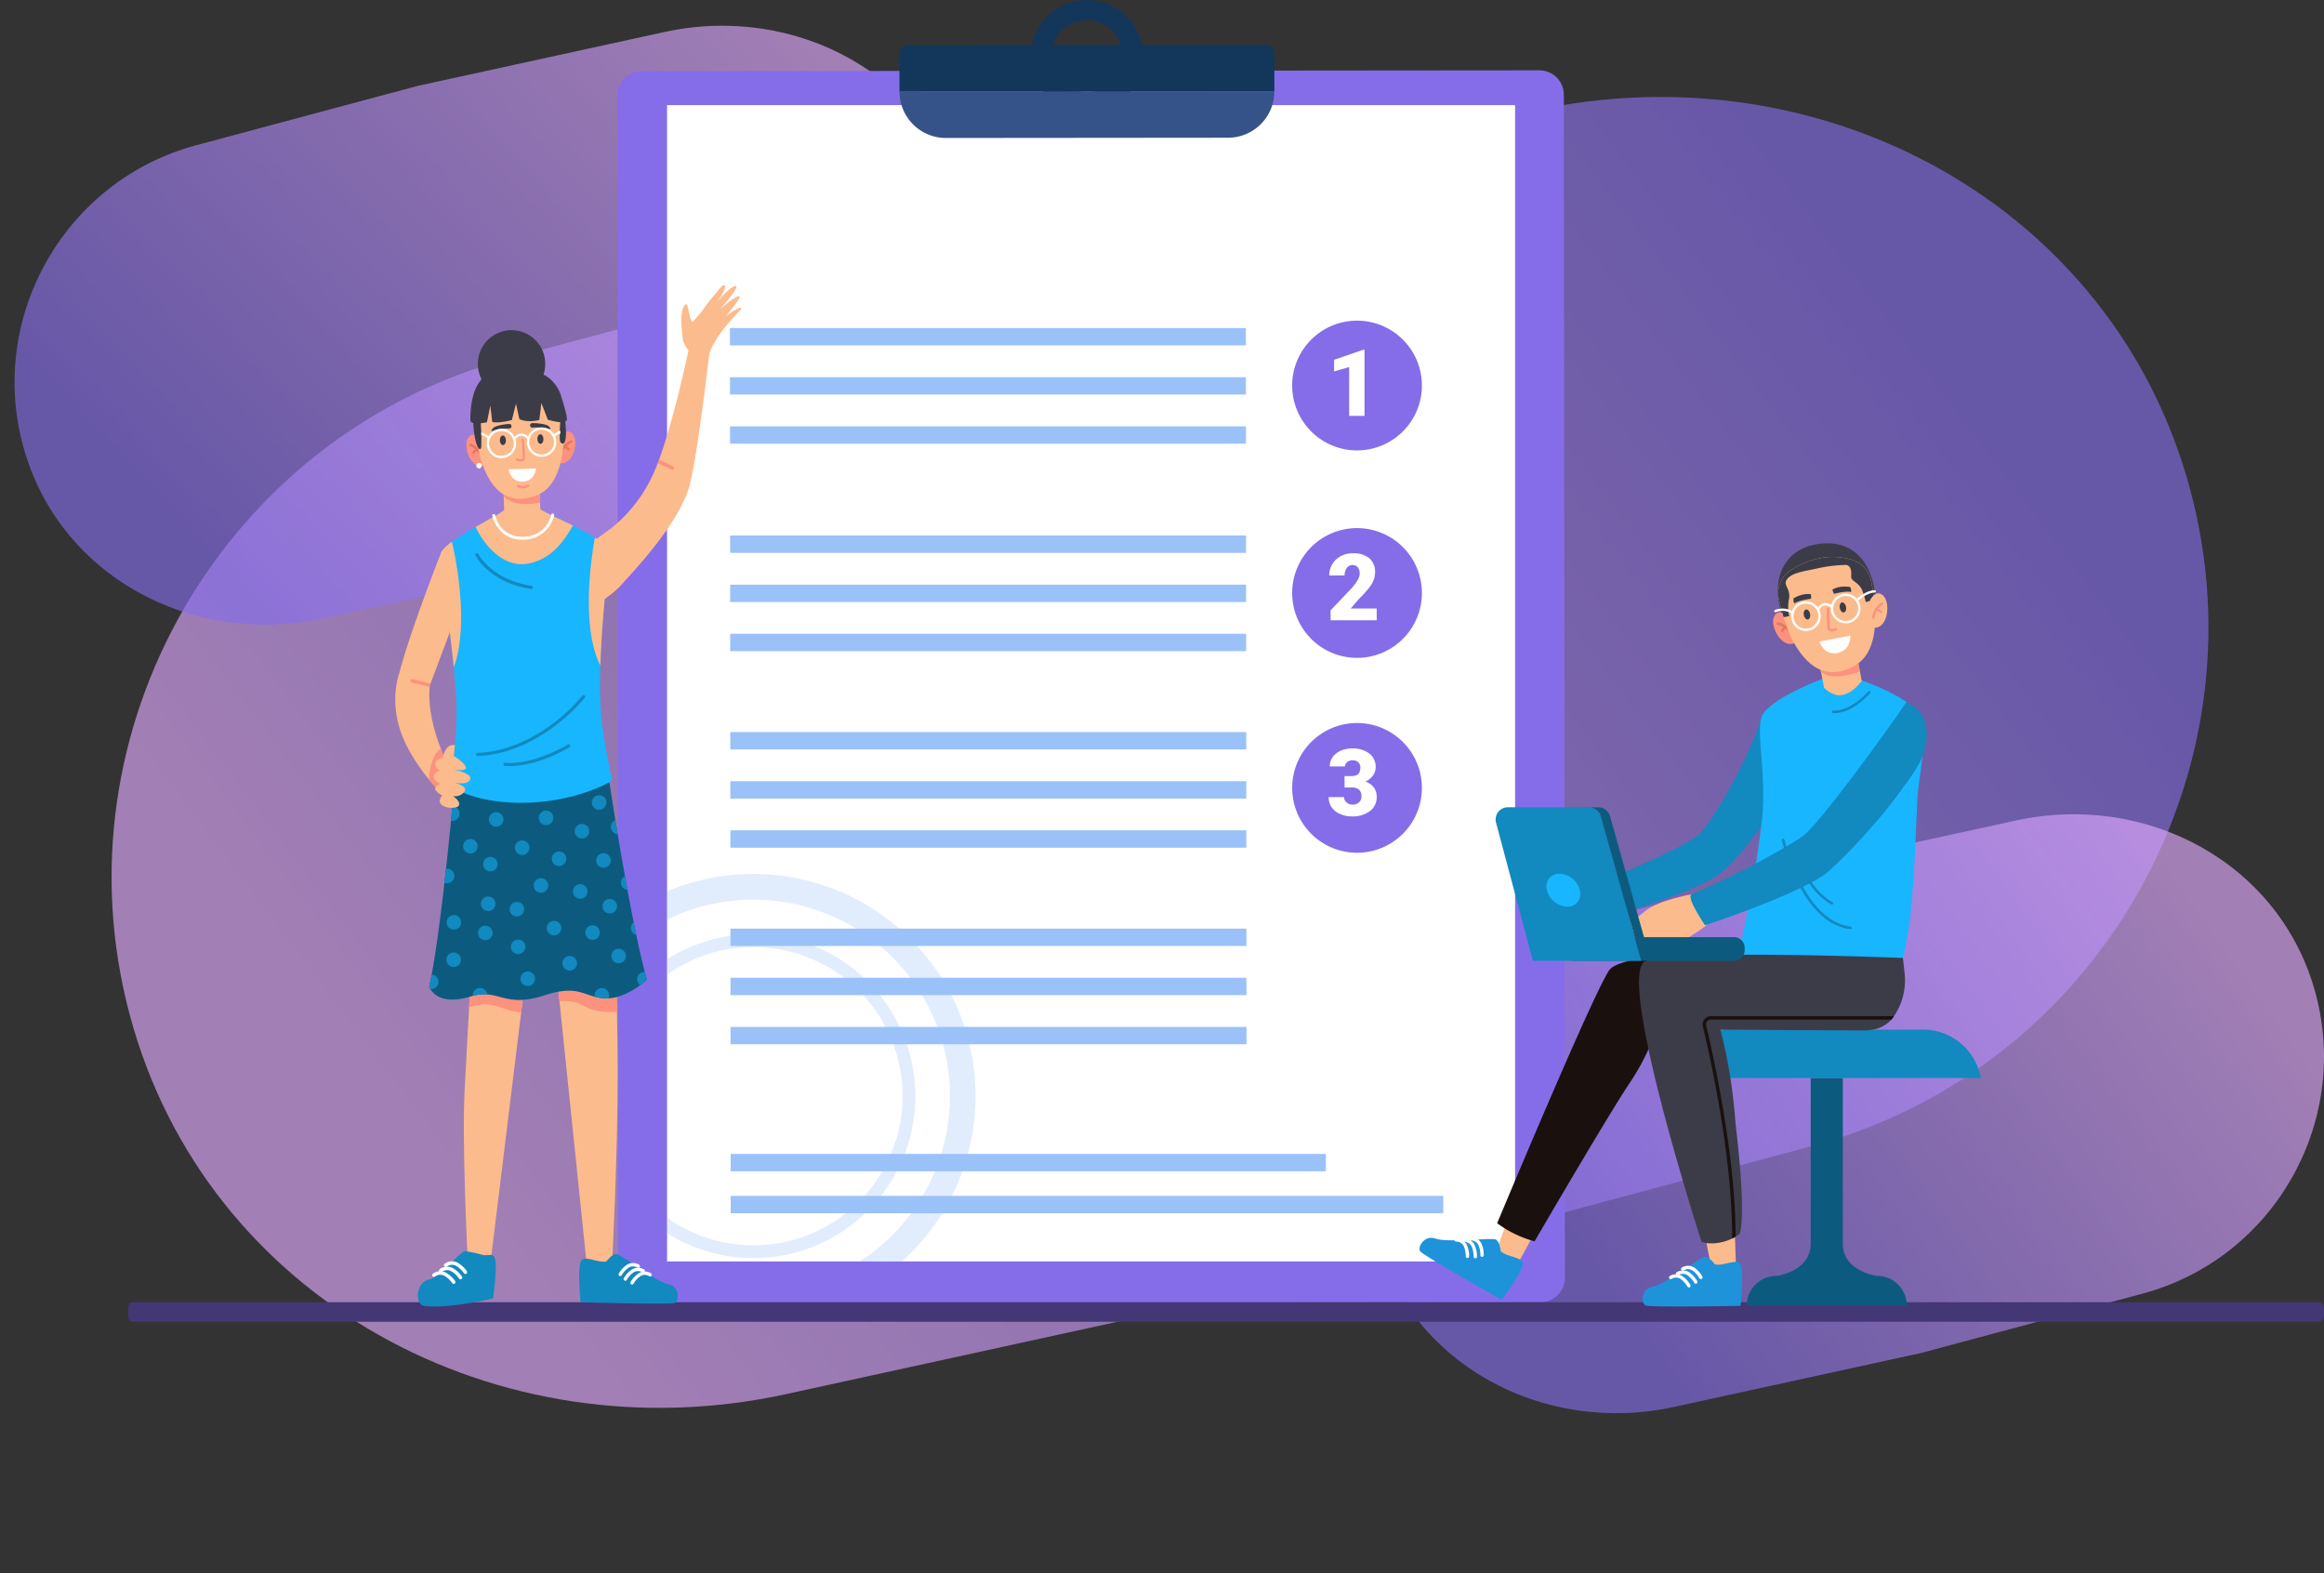 <svg xmlns="http://www.w3.org/2000/svg" xmlns:xlink="http://www.w3.org/1999/xlink" width="925" height="626.183" viewBox="0 0 925 626.183"><rect x="0" y="0" width="925" height="626.183" fill="#333333" stroke="none"/><defs><linearGradient id="a" x1="0.104" y1="0.674" x2="0.886" y2="0.29" gradientUnits="objectBoundingBox"><stop offset="0" stop-color="#e2abff"/><stop offset="1" stop-color="#856de9"/></linearGradient><linearGradient id="c" x1="0.909" y1="0.212" x2="0.118" y2="0.679" xlink:href="#a"/><linearGradient id="e" x1="0.921" y1="0.318" x2="0.209" y2="0.637" xlink:href="#a"/><clipPath id="g"><rect width="925" height="626.182" fill="none"/></clipPath><clipPath id="i"><rect width="834.602" height="521.717" fill="url(#a)"/></clipPath><clipPath id="j"><path d="M827.351,161.782C796.983,48.446,680.7-14.093,566.076,10.933L350.993,57.89v0l-192.9,51.688C44.758,139.95-23.123,257.525,7.251,370.848S153.9,546.723,268.526,521.7l215.081-46.958v-.005l192.9-51.686C789.843,392.679,857.724,275.1,827.351,161.782" transform="translate(0 -5.456)" fill="url(#a)" clip-rule="evenodd"/></clipPath><clipPath id="l"><rect width="381.323" height="238.37" fill="url(#c)"/></clipPath><clipPath id="m"><path d="M380.934,76.586c-13.875-51.782-67-80.357-119.375-68.923L163.289,29.119v0L75.153,52.735c-51.78,13.875-82.8,67.6-68.919,119.371s67,80.355,119.375,68.921l98.27-21.453v0l88.135-23.617c51.782-13.875,82.8-67.593,68.919-119.37" transform="translate(-2.922 -5.161)" fill="url(#c)" clip-rule="evenodd"/></clipPath><clipPath id="o"><rect width="381.322" height="238.37" fill="url(#e)"/></clipPath><clipPath id="p"><path d="M609.852,266.82c-13.873-51.782-67-80.357-119.373-68.923l-98.27,21.455v0l-88.135,23.615c-51.782,13.875-82.8,67.6-68.919,119.372s67,80.355,119.373,68.921L452.8,409.808v0l88.135-23.617c51.781-13.875,82.794-67.593,68.917-119.37" transform="translate(-231.842 -195.395)" fill="url(#e)" clip-rule="evenodd"/></clipPath><clipPath id="r"><rect width="122.714" height="154.284" fill="none"/></clipPath><clipPath id="s"><rect width="98.716" height="128.908" fill="none"/></clipPath><clipPath id="t"><rect width="137.669" height="406.489" fill="none"/></clipPath><clipPath id="u"><rect width="223.407" height="303.765" fill="none"/></clipPath></defs><g transform="translate(-285 -9488.503)"><g transform="translate(285 9488.503)"><g clip-path="url(#g)"><g clip-path="url(#g)"><g transform="translate(44.41 38.59)" opacity="0.64"><g clip-path="url(#i)"><g transform="translate(0 0)"><g clip-path="url(#j)"><rect width="880.847" height="560.816" transform="translate(-23.123 -19.549)" fill="url(#a)"/></g></g></g></g><g transform="translate(5.8 10.243)" opacity="0.64"><g clip-path="url(#l)"><g transform="translate(-0.001 0.001)"><g clip-path="url(#m)"><rect width="402.454" height="256.233" transform="translate(-10.565 -8.932)" fill="url(#c)"/></g></g></g></g><g transform="translate(543.677 324.06)" opacity="0.64"><g clip-path="url(#o)"><g transform="translate(0 0.001)"><g clip-path="url(#p)"><rect width="402.452" height="256.233" transform="translate(-10.565 -8.932)" fill="url(#e)"/></g></g></g></g><path d="M133.493,14.423l357.321-.316a9.716,9.716,0,0,1,9.725,9.707l.415,470.841a9.715,9.715,0,0,1-9.705,9.725l-357.323.316a9.717,9.717,0,0,1-9.723-9.707l-.417-470.841a9.716,9.716,0,0,1,9.707-9.725" transform="translate(121.9 13.892)" fill="#856de9"/><rect width="337.533" height="460.209" transform="translate(265.502 41.835)" fill="#fff"/><path d="M329.594,12.736a3.748,3.748,0,0,0-3.751-3.745l-141.724.125a3.748,3.748,0,0,0-3.743,3.751l.012,14.731,149.22-.131Z" transform="translate(177.627 8.854)" fill="#13375b"/><path d="M229.039,0a22.351,22.351,0,1,0,22.37,22.333A22.353,22.353,0,0,0,229.039,0m.032,36.686a14.334,14.334,0,1,1,14.322-14.346A14.332,14.332,0,0,1,229.07,36.685" transform="translate(203.556 -0.001)" fill="#13375b"/><path d="M327.3,9.139a3.76,3.76,0,0,1,2.292,3.453l.01,14.731-149.218.131a18.481,18.481,0,0,0,18.5,18.462l112.262-.1A18.474,18.474,0,0,0,329.6,27.323l-.01-14.731A3.76,3.76,0,0,0,327.3,9.139" transform="translate(177.633 9)" fill="#355389"/><path d="M183.8,9.055h0A3.744,3.744,0,0,0,180.7,10.71,3.744,3.744,0,0,1,183.8,9.055" transform="translate(177.944 8.917)" fill="#9bc1f9"/><path d="M180.46,10.717a3.8,3.8,0,0,1,.284-.673,3.8,3.8,0,0,0-.284.673" transform="translate(177.71 9.891)" fill="#9bc1f9"/><rect width="205.35" height="6.907" transform="translate(290.529 130.56)" fill="#9bc1f9"/><rect width="205.351" height="6.906" transform="translate(290.546 150.118)" fill="#9bc1f9"/><rect width="205.349" height="6.907" transform="translate(290.563 169.674)" fill="#9bc1f9"/><rect width="205.351" height="6.907" transform="translate(290.602 213.126)" fill="#9bc1f9"/><rect width="205.351" height="6.907" transform="translate(290.619 232.684)" fill="#9bc1f9"/><rect width="205.351" height="6.907" transform="translate(290.636 252.241)" fill="#9bc1f9"/><rect width="205.351" height="6.907" transform="translate(290.671 291.355)" fill="#9bc1f9"/><rect width="205.351" height="6.907" transform="translate(290.688 310.913)" fill="#9bc1f9"/><rect width="205.35" height="6.907" transform="translate(290.706 330.47)" fill="#9bc1f9"/><rect width="205.351" height="6.907" transform="translate(290.74 369.585)" fill="#9bc1f9"/><rect width="205.351" height="6.907" transform="translate(290.757 389.142)" fill="#9bc1f9"/><rect width="205.351" height="6.907" transform="translate(290.775 408.7)" fill="#9bc1f9"/><rect width="236.903" height="6.906" transform="translate(290.819 459.249)" fill="#9bc1f9"/><rect width="283.621" height="6.907" transform="translate(290.834 475.963)" fill="#9bc1f9"/><g transform="translate(265.575 347.841)" opacity="0.3" style="mix-blend-mode:multiply;isolation:isolate"><g clip-path="url(#r)"><path d="M168.014,175.256a88.265,88.265,0,0,0-34.207,6.869l.01,11.248a78.213,78.213,0,0,1,76.459,136.167l16.843-.014c1.211-1.09,2.4-2.209,3.557-3.37a88.427,88.427,0,0,0-62.661-150.9" transform="translate(-133.807 -175.256)" fill="#9bc1f9"/></g></g><g transform="translate(265.599 371.815)" opacity="0.3" style="mix-blend-mode:multiply;isolation:isolate"><g clip-path="url(#s)"><path d="M168.024,187.335a64.059,64.059,0,0,0-34.205,9.886l.006,6.123a59.355,59.355,0,1,1,.085,96.952l.006,6.123a64.445,64.445,0,1,0,34.108-119.084" transform="translate(-133.819 -187.335)" fill="#9bc1f9"/></g></g><path d="M27.665,268.906h870.06a1.935,1.935,0,0,0,1.935-1.935v-3.916a1.936,1.936,0,0,0-1.935-1.935H27.665a1.935,1.935,0,0,0-1.933,1.935v3.918a1.933,1.933,0,0,0,1.933,1.933" transform="translate(25.34 257.141)" fill="#433775"/><path d="M259.131,90.119A25.818,25.818,0,1,0,284.949,64.3a25.82,25.82,0,0,0-25.818,25.818" transform="translate(255.182 63.321)" fill="#856de9"/><path d="M259.131,131.72A25.818,25.818,0,1,0,284.949,105.9a25.818,25.818,0,0,0-25.818,25.818" transform="translate(255.182 104.288)" fill="#856de9"/><path d="M259.131,170.8a25.818,25.818,0,1,0,25.818-25.818A25.82,25.82,0,0,0,259.131,170.8" transform="translate(255.182 142.773)" fill="#856de9"/></g><path d="M15.1,0H9V-19.439L3-17.687v-4.625L14.543-26.3h.56Z" transform="translate(527.993 165.511)" fill="#fff"/><path d="M19.963,0H1.608V-3.975l8.455-8.889q3.125-3.559,3.125-5.655a3.933,3.933,0,0,0-.741-2.583,2.645,2.645,0,0,0-2.15-.885A2.678,2.678,0,0,0,8.04-20.8a4.863,4.863,0,0,0-.867,2.954H1.066a8.639,8.639,0,0,1,1.21-4.471,8.488,8.488,0,0,1,3.36-3.207,9.982,9.982,0,0,1,4.806-1.156,9.819,9.819,0,0,1,6.567,1.969,7.03,7.03,0,0,1,2.3,5.655,8.212,8.212,0,0,1-.578,3.026,13.271,13.271,0,0,1-1.8,3.089,45.282,45.282,0,0,1-3.929,4.327L9.611-4.7H19.963Z" transform="translate(527.993 246.875)" fill="#fff"/><path d="M7.172-15.7h2.873q3.415,0,3.415-3.342a2.89,2.89,0,0,0-.813-2.123,3.083,3.083,0,0,0-2.294-.822,3.3,3.3,0,0,0-2.1.7,2.15,2.15,0,0,0-.894,1.752H1.265a6.232,6.232,0,0,1,1.156-3.7,7.636,7.636,0,0,1,3.207-2.538,10.964,10.964,0,0,1,4.508-.912,10.773,10.773,0,0,1,6.9,2.005,6.666,6.666,0,0,1,2.511,5.51,5.556,5.556,0,0,1-1.039,3.207,7.4,7.4,0,0,1-3.026,2.448,7.072,7.072,0,0,1,3.288,2.3,6.066,6.066,0,0,1,1.192,3.821,6.788,6.788,0,0,1-2.71,5.637A11.249,11.249,0,0,1,10.135.361a11.665,11.665,0,0,1-4.8-.985A7.515,7.515,0,0,1,1.987-3.351,7.092,7.092,0,0,1,.849-7.317H6.974a2.741,2.741,0,0,0,.976,2.1,3.444,3.444,0,0,0,2.4.885,3.608,3.608,0,0,0,2.565-.894,2.989,2.989,0,0,0,.958-2.285,3.494,3.494,0,0,0-.994-2.818,4.154,4.154,0,0,0-2.746-.831H7.172Z" transform="translate(527.993 324.565)" fill="#fff"/></g></g><g transform="translate(442.332 9602.004)"><g clip-path="url(#t)"><path d="M33.5,152.149l1.148,11.119.722,6.948,10.719,103.62c3.841,1.234,7.073,1.787,10.319-1.514,0,0,2.128-39.693,2.128-74.279,0-6.8-.119-15.115-.292-23.606-.076-3.728-.163-7.488-.252-11.168-.459-18.525-1.039-35.024-1.039-35.024Z" transform="translate(29.989 114.794)" fill="#fcbb8c"/><path d="M57.451,146.725H34.109l.72,6.948A16.71,16.71,0,0,1,45.1,155.767c3.5,2.17,8.96,2.322,12.608,2.126-.076-3.728-.163-7.488-.254-11.168" transform="translate(30.532 131.337)" fill="#fb927e"/><path d="M15.845,270.55l9.354,1.33,12.025-98.042,1.385-11.287,1.184-9.656-21.043-23.85s-.822,15.724-1.764,33.506c-.161,3.038-.324,6.133-.491,9.225-.661,12.451-1.325,24.771-1.759,32.509-1.175,20.892,1.109,66.265,1.109,66.265" transform="translate(12.89 115.511)" fill="#fcbb8c"/><path d="M15.506,155.95c1.753-.4,3.771-.819,5.558-1.059,4.171-.563,11.7,3.474,15.17,3.121l1.385-11.287H16c-.161,3.04-.324,6.135-.491,9.225" transform="translate(13.88 131.337)" fill="#fb927e"/><path d="M7.122,186.36a5.019,5.019,0,0,0,.47.965c1.219,2.026,5.17,6.267,15.887,2.979.345-.1.678-.2,1.006-.282a17.047,17.047,0,0,1,5.754-.576c6.3.481,10.084,4.482,22.793.351,11.456-3.72,14.551-.864,19.98.572a20.3,20.3,0,0,0,3.561.622,13.419,13.419,0,0,0,1.912.023c5.037-.277,9.792-3.155,12.635-5.253a30.087,30.087,0,0,0,2.687-2.215c-.279-.949-.561-1.967-.847-3.044-1.1-4.154-2.253-9.2-3.409-14.7-.349-1.651-.7-3.349-1.04-5.075-.84-4.186-1.672-8.539-2.471-12.9v0a.463.463,0,0,1-.015-.07c-.335-1.8-.661-3.608-.984-5.4l-.045-.252c-1.027-5.75-1.992-11.367-2.841-16.452-.324-1.942-.633-3.8-.923-5.568-1.586-9.692-2.6-16.38-2.6-16.38l-30.739,2.16L17.17,105.7s-.3,3.407-.813,8.892c-.167,1.719-.349,3.646-.553,5.735-.538,5.5-1.215,12.119-1.984,19.126q-.307,2.746-.623,5.558c-1.5,13.1-3.28,26.829-5.1,36.555-.324,1.734-.648,3.341-.974,4.8" transform="translate(6.375 92.826)" fill="#0c5b7f"/><path d="M41.284,110.1a2.893,2.893,0,1,0,2.8-2.987,2.892,2.892,0,0,0-2.8,2.987" transform="translate(36.953 95.876)" fill="#1289bf"/><path d="M37.689,116.132a2.893,2.893,0,1,0,2.8-2.987,2.892,2.892,0,0,0-2.8,2.987" transform="translate(33.735 101.278)" fill="#1289bf"/><path d="M30.139,113.322a2.893,2.893,0,1,0,2.8-2.985,2.892,2.892,0,0,0-2.8,2.985" transform="translate(26.976 98.763)" fill="#1289bf"/><path d="M42.2,122.271a2.893,2.893,0,1,0,2.8-2.987,2.889,2.889,0,0,0-2.8,2.987" transform="translate(37.774 106.773)" fill="#1289bf"/><path d="M32.87,121.921a2.893,2.893,0,1,0,2.8-2.987,2.892,2.892,0,0,0-2.8,2.987" transform="translate(29.421 106.46)" fill="#1289bf"/><path d="M45.282,115.119A2.891,2.891,0,0,0,48,117.913c-.324-1.942-.633-3.8-.923-5.568a2.9,2.9,0,0,0-1.793,2.774" transform="translate(40.531 100.563)" fill="#1289bf"/><path d="M17.99,131.379a2.893,2.893,0,1,0,2.8-2.987,2.892,2.892,0,0,0-2.8,2.987" transform="translate(16.102 114.926)" fill="#1289bf"/><path d="M18.441,123.043a2.893,2.893,0,1,0,2.8-2.987,2.892,2.892,0,0,0-2.8,2.987" transform="translate(16.505 107.464)" fill="#1289bf"/><path d="M10.327,128.139a2.894,2.894,0,1,0,.955-5.591,2.37,2.37,0,0,0-.332.032q-.307,2.746-.623,5.558" transform="translate(9.244 109.695)" fill="#1289bf"/><path d="M17.383,137.5a2.893,2.893,0,1,0,2.8-2.987,2.891,2.891,0,0,0-2.8,2.987" transform="translate(15.558 120.403)" fill="#1289bf"/><path d="M10.777,135.274a2.893,2.893,0,1,0,2.8-2.987,2.89,2.89,0,0,0-2.8,2.987" transform="translate(9.645 118.412)" fill="#1289bf"/><path d="M24.272,140.412a2.893,2.893,0,1,0,2.8-2.987,2.889,2.889,0,0,0-2.8,2.987" transform="translate(21.725 123.011)" fill="#1289bf"/><path d="M26.3,147.112a2.893,2.893,0,1,0,2.8-2.987,2.891,2.891,0,0,0-2.8,2.987" transform="translate(23.542 129.009)" fill="#1289bf"/><path d="M41.863,150.6a2.738,2.738,0,0,0,.053.457,20.233,20.233,0,0,0,3.561.622,13.416,13.416,0,0,0,1.912.023,2.835,2.835,0,0,0,.26-1.289,2.894,2.894,0,0,0-5.786.188" transform="translate(37.471 132.135)" fill="#1289bf"/><path d="M16.281,150.587c0,.047,0,.095.008.14a17.145,17.145,0,0,1,5.754-.576,2.891,2.891,0,0,0-5.761.436" transform="translate(14.572 132.12)" fill="#1289bf"/><path d="M10.739,143.13a2.893,2.893,0,1,0,2.8-2.987,2.895,2.895,0,0,0-2.8,2.987" transform="translate(9.611 125.444)" fill="#1289bf"/><path d="M7.122,149.584a5.019,5.019,0,0,0,.47.965,2.893,2.893,0,1,0,.5-5.761c-.324,1.734-.648,3.341-.974,4.8" transform="translate(6.375 129.602)" fill="#1289bf"/><path d="M43.519,131.878a2.893,2.893,0,1,0,2.8-2.987,2.892,2.892,0,0,0-2.8,2.987" transform="translate(38.953 115.373)" fill="#1289bf"/><path d="M47.389,126.786A2.885,2.885,0,0,0,50,129.566a.463.463,0,0,1-.015-.07c-.334-1.8-.66-3.608-.982-5.4a2.9,2.9,0,0,0-1.611,2.689" transform="translate(42.417 111.082)" fill="#1289bf"/><path d="M49.484,136.163a2.9,2.9,0,0,0,2.151,2.7c-.349-1.653-.7-3.349-1.042-5.077a2.9,2.9,0,0,0-1.109,2.373" transform="translate(44.293 119.758)" fill="#1289bf"/><path d="M39.908,137.411a2.893,2.893,0,1,0,2.8-2.987,2.892,2.892,0,0,0-2.8,2.987" transform="translate(35.721 120.325)" fill="#1289bf"/><path d="M31.816,136.478a2.893,2.893,0,1,0,2.8-2.987,2.892,2.892,0,0,0-2.8,2.987" transform="translate(28.478 119.49)" fill="#1289bf"/><path d="M37.317,128.788a2.893,2.893,0,1,0,2.8-2.987,2.891,2.891,0,0,0-2.8,2.987" transform="translate(33.402 112.607)" fill="#1289bf"/><path d="M29.073,127.528a2.893,2.893,0,1,0,2.8-2.987,2.892,2.892,0,0,0-2.8,2.987" transform="translate(26.022 111.479)" fill="#1289bf"/><path d="M25.123,119.6a2.893,2.893,0,1,0,2.8-2.987,2.891,2.891,0,0,0-2.8,2.987" transform="translate(22.487 104.379)" fill="#1289bf"/><path d="M11.7,115.182a2.827,2.827,0,0,0,.623.049,2.893,2.893,0,0,0-.068-5.784c-.169,1.719-.351,3.646-.555,5.735" transform="translate(10.476 97.968)" fill="#1289bf"/><path d="M19.664,113.663a2.893,2.893,0,1,0,2.8-2.987,2.892,2.892,0,0,0-2.8,2.987" transform="translate(17.6 99.068)" fill="#1289bf"/><path d="M14.251,119.283a2.893,2.893,0,1,0,2.8-2.985,2.892,2.892,0,0,0-2.8,2.985" transform="translate(12.755 104.099)" fill="#1289bf"/><path d="M24.015,132.512a2.893,2.893,0,1,0,2.8-2.987,2.892,2.892,0,0,0-2.8,2.987" transform="translate(21.495 115.94)" fill="#1289bf"/><path d="M45.387,142.339a2.893,2.893,0,1,0,2.8-2.987,2.892,2.892,0,0,0-2.8,2.987" transform="translate(40.625 124.736)" fill="#1289bf"/><path d="M35.111,143.865a2.893,2.893,0,1,0,2.8-2.987,2.892,2.892,0,0,0-2.8,2.987" transform="translate(31.427 126.102)" fill="#1289bf"/><path d="M50.8,147.211a2.9,2.9,0,0,0,1.226,2.276,29.687,29.687,0,0,0,2.687-2.215c-.279-.948-.559-1.965-.845-3.042a2.083,2.083,0,0,0-.267,0,2.894,2.894,0,0,0-2.8,2.985" transform="translate(45.47 129.098)" fill="#1289bf"/><path d="M13.174,157.276c16.531,10.042,46.226,8.248,64.586-2.1-2.145-11.056-4.855-22.107-4.831-36.915,0-1.622.021-3.237.049-4.834q.04-2.089.108-4.141C73.9,84.628,77.443,64.371,75.3,61.84a19.558,19.558,0,0,0-4.374-3.487c-.743-.472-1.537-.949-2.375-1.423-1.977-1.12-4.169-2.242-6.371-3.332C56.953,51.024,51.658,48.65,48.99,47a16.592,16.592,0,0,1-6.821,1.958c-.059,0-.125,0-.191,0a1.5,1.5,0,0,1-.184.013,16.658,16.658,0,0,1-6.936-1.51c-2.373,1.69-6.862,4.086-11.439,6.69A100.772,100.772,0,0,0,14,60.032a19.242,19.242,0,0,0-3.984,3.656c-.982,1.321-.368,6.959.779,15.3,1.133,8.21,2.782,19.046,3.955,30.978.324,3.313.612,6.711.843,10.158.984,14.776-1,25.978-2.424,37.15" transform="translate(8.531 42.068)" fill="#18b6fe"/><path d="M17.556,110.337h0c13.035-.481,23.968-6.773,30.845-11.968A71.428,71.428,0,0,0,60.32,87.1a.627.627,0,1,0-.985-.777A70.13,70.13,0,0,1,47.619,97.387c-6.728,5.077-17.412,11.227-30.106,11.695a.628.628,0,0,0,.044,1.255" transform="translate(15.135 77.059)" fill="#1289bf"/><path d="M26.107,105.074c11.312-.368,22.381-7.179,22.884-7.493a.627.627,0,0,0-.663-1.065c-.129.081-13.156,8.092-24.963,7.256a.628.628,0,1,0-.089,1.253,27.664,27.664,0,0,0,2.831.049" transform="translate(20.312 86.309)" fill="#1289bf"/><path d="M39.1,70.539a.627.627,0,0,0,.076-1.247c-15.989-2.5-21.112-12.568-21.163-12.669a.627.627,0,1,0-1.126.553c.216.438,5.466,10.757,22.1,13.355a.622.622,0,0,0,.118.008" transform="translate(15.056 50.37)" fill="#1289bf"/><path d="M16.859,54.148C20.247,61.24,27.974,70.759,38,68.69c9.711-2.005,14.443-9.64,17.611-15.093C50.391,51.023,45.1,48.652,42.43,47a16.666,16.666,0,0,1-6.819,1.958,1.314,1.314,0,0,1-.193,0,1.532,1.532,0,0,1-.188.013,16.722,16.722,0,0,1-6.934-1.51c-2.371,1.689-6.862,4.086-11.437,6.69" transform="translate(15.091 42.069)" fill="#fcbb8c"/><path d="M32.832,58.359c-10.292.334-12.441-9.426-12.462-9.523a.589.589,0,1,1,1.154-.241c.076.362,1.98,8.888,11.27,8.587A11.2,11.2,0,0,0,43.85,48.447a.589.589,0,1,1,1.156.222,12.547,12.547,0,0,1-12.174,9.69" transform="translate(18.222 42.938)" fill="#fff"/><path d="M26.558,48.171v.009c.061,0,.127,0,.188-.011-.061,0-.127,0-.188,0" transform="translate(23.773 43.117)" fill="#3c3c48"/><path d="M34.992,32.878S37.9,28.726,40.269,32s-.5,13.283-6.117,11.047Z" transform="translate(30.57 27.519)" fill="#fb927e"/><path d="M34.965,38.294a.468.468,0,0,0,.44-.356A7.237,7.237,0,0,1,39.32,33.5a.468.468,0,1,0-.36-.864A8.063,8.063,0,0,0,34.5,37.714a.47.47,0,0,0,.343.567.482.482,0,0,0,.127.013" transform="translate(30.866 29.179)" fill="#e6765d"/><path d="M37.378,35.74a.454.454,0,0,0,.25-.083.468.468,0,0,0,.119-.65,4.267,4.267,0,0,0-1.8-1.359.468.468,0,1,0-.354.866,3.389,3.389,0,0,1,1.387,1.025.466.466,0,0,0,.4.2" transform="translate(31.599 30.087)" fill="#e6765d"/><path d="M20.879,33.318s-3.172-3.955-5.323-.529,1.366,13.222,6.822,10.624Z" transform="translate(13.35 28.1)" fill="#fb927e"/><path d="M20.511,38.7a.469.469,0,0,1-.461-.328,7.24,7.24,0,0,0-4.2-4.175.469.469,0,0,1,.3-.887,8.064,8.064,0,0,1,4.787,4.781.469.469,0,0,1-.307.587.576.576,0,0,1-.125.021" transform="translate(13.908 29.793)" fill="#e6765d"/><path d="M16.677,36.436a.468.468,0,0,1-.417-.709,4.277,4.277,0,0,1,1.711-1.471.467.467,0,0,1,.409.84,3.392,3.392,0,0,0-1.317,1.112.469.469,0,0,1-.387.227" transform="translate(14.496 30.621)" fill="#e6765d"/><path d="M22.7,42.046l.32,9.845s3.1,4.92,7.08,5.132,7.351-4.562,7.351-4.562l-.33-10.192Z" transform="translate(20.317 37.636)" fill="#fcbb8c"/><path d="M22.7,42.046l.142,4.368c2.759,2.871,7.526,3.764,14.494,2.5l-.214-6.648Z" transform="translate(20.317 37.636)" fill="#fb927e"/><path d="M16.8,35.008a95.809,95.809,0,0,0,1.681,12.4c.214.948.449,1.838.7,2.636,2.308,7.188,7.9,19.461,22.235,13.806,6.333-2.494,9.072-9.73,10.16-17.031a70.045,70.045,0,0,0,.531-13.5,10.283,10.283,0,0,0-5.5-8.577c-8.721-4.577-17.7-2.473-23.575.008A10.248,10.248,0,0,0,16.8,35.008" transform="translate(15.01 19.725)" fill="#fcbb8c"/><path d="M29.843,33.256c.034,1.052.6,1.886,1.272,1.863s1.183-.891,1.148-1.941-.6-1.886-1.272-1.865-1.183.891-1.148,1.943" transform="translate(26.711 28.029)" fill="#3c3c48"/><path d="M21.96,33.512c.034,1.052.6,1.886,1.272,1.863s1.183-.891,1.148-1.941-.6-1.886-1.272-1.865-1.183.891-1.148,1.943" transform="translate(19.655 28.258)" fill="#3c3c48"/><path d="M34.388,29.573a20.126,20.126,0,0,0-5.2-.606.9.9,0,0,0-.862,1.082l0,.013a.9.9,0,0,0,.949.7,22.775,22.775,0,0,1,7.114.639,1.359,1.359,0,0,0-.443-.949,3.109,3.109,0,0,0-1.562-.883" transform="translate(25.337 25.922)" fill="#3c3c48"/><path d="M22.094,30.085a20.224,20.224,0,0,1,5.151-.944.9.9,0,0,1,.929,1.025l0,.013a.9.9,0,0,1-.9.766,22.718,22.718,0,0,0-7.057,1.1,1.349,1.349,0,0,1,.381-.976,3.119,3.119,0,0,1,1.5-.984" transform="translate(18.085 26.085)" fill="#3c3c48"/><path d="M27.35,41.365a1.988,1.988,0,0,0,1.01-.275A1.432,1.432,0,0,0,29,39.924a69.418,69.418,0,0,0-.519-7.327.468.468,0,0,0-.931.106,71.149,71.149,0,0,1,.515,7.156.5.5,0,0,1-.216.442,2.8,2.8,0,0,1-1.882-.116.468.468,0,1,0-.324.877,4.958,4.958,0,0,0,1.7.3" transform="translate(22.683 28.808)" fill="#fb927e"/><path d="M34.759,38.485c-.3,1.791-1.364,5.1-5.323,5.231s-5.179-2.826-5.629-4.874Z" transform="translate(21.31 34.449)" fill="#fff"/><path d="M28.053,43.426a4.684,4.684,0,0,0,2.174-.713.468.468,0,0,0-.517-.781,3.761,3.761,0,0,1-1.687.557,3.985,3.985,0,0,1-1.814-.445.468.468,0,0,0-.457.817,4.882,4.882,0,0,0,2.3.565" transform="translate(22.838 37.465)" fill="#fb927e"/><path d="M15.79,38.462a1.535,1.535,0,0,0,1.152.826,30.013,30.013,0,0,0,.282,3.455c.8,6.745,2.541,7.876,2.873,6.189a78.508,78.508,0,0,0-.2-9.555,22.1,22.1,0,0,0,2.467-.39l1.353-6.616.762,6.464c2.376.745,7.823-.747,7.823-.747l1.63-6.527,1.342,6.186c3.582,1.6,7.954.315,7.954.315l.8-6.747,2.558,6.639a23.839,23.839,0,0,0,4.944,1.006c-.15,2.439-.385,7.38.089,7.933,1.683,1.963,2.337-1.31,2.174-4.418-.081-1.548-.178-2.85-.25-3.769a1.041,1.041,0,0,0,.65-1c0-1.571-1.3-5.958-2.38-9.352A14.182,14.182,0,0,0,44.7,19.9c-9.5-4.707-19.287-1.721-22.605.411-7.04,4.52-6.3,18.153-6.3,18.153" transform="translate(14.115 15.569)" fill="#3c3c48"/><path d="M17.339,22.857A13.409,13.409,0,1,0,30.747,9.449,13.408,13.408,0,0,0,17.339,22.857" transform="translate(15.521 8.458)" fill="#3c3c48"/><path d="M17.02,38.447a1.1,1.1,0,1,0,1.061-1.131,1.1,1.1,0,0,0-1.061,1.131" transform="translate(15.235 33.401)" fill="#fff"/><path d="M19.581,33.955a5.462,5.462,0,0,1,.4-.853,5.889,5.889,0,0,1,2.7-2.448l.006,0a5.81,5.81,0,0,1,2.185-.5,5.733,5.733,0,0,1,.828.032,5.874,5.874,0,0,1,4.588,3.189,5.684,5.684,0,0,1,.385.97,5.761,5.761,0,0,1,.235,1.469,5.852,5.852,0,0,1-11.7.377,5.722,5.722,0,0,1,.37-2.232m5.642,6.98a4.938,4.938,0,1,0-5.1-4.776,4.939,4.939,0,0,0,5.1,4.776" transform="translate(17.194 26.985)" fill="#fff"/><path d="M27.792,34.433a5.529,5.529,0,0,1,.313-.976,5.851,5.851,0,0,1,4.529-3.519,5.58,5.58,0,0,1,.673-.063,5.739,5.739,0,0,1,2.155.337h0a5.887,5.887,0,0,1,2.96,2.363,5.392,5.392,0,0,1,.449.847,5.85,5.85,0,1,1-11.227,2.49,5.627,5.627,0,0,1,.144-1.48m5.864,6.227a4.94,4.94,0,1,0-5.1-4.776,4.947,4.947,0,0,0,5.1,4.776" transform="translate(24.745 26.739)" fill="#fff"/><path d="M18.058,30.946a8.144,8.144,0,0,1,3.409,1.821.455.455,0,0,1,.021.644.458.458,0,0,1-.642.025,7.4,7.4,0,0,0-2.756-1.5Z" transform="translate(16.164 27.7)" fill="#fff"/><path d="M33.266,32.243a7.936,7.936,0,0,1,2.767-1.694l.1,1.143a8.993,8.993,0,0,0-2.342,1.3.45.45,0,0,1-.246.081.467.467,0,0,1-.388-.193.46.46,0,0,1,.112-.637" transform="translate(29.603 27.345)" fill="#fff"/><path d="M30.483,33.453a3.688,3.688,0,0,0-2.566-1.4,3.358,3.358,0,0,0-2.35,1.554l-.779-.474a4.219,4.219,0,0,1,3.1-1.992A4.543,4.543,0,0,1,31.2,32.9Z" transform="translate(22.188 27.877)" fill="#fff"/><path d="M45.233,103.924c.811-24.659,4.357-44.916,2.208-47.448a19.621,19.621,0,0,0-4.374-3.487c-1.6,8.915-5.5,35.712,2.166,50.935" transform="translate(36.384 47.432)" fill="#fcbb8c"/><path d="M10.8,72.834c1.133,8.21,2.782,19.046,3.955,30.978C20.6,88.186,16.18,62.765,14,53.875a19.245,19.245,0,0,0-3.984,3.656c-.982,1.321-.368,6.959.779,15.3" transform="translate(8.531 48.225)" fill="#fcbb8c"/><path d="M.987,123.483c2.037,9.053,7.984,17.657,12.394,23.054l.017.027a73.2,73.2,0,0,0,5.119,5.719l5.752-5.113a87.928,87.928,0,0,1-6.093-12.72c-2.738-7.048-5.21-16.114-4.507-24.678v-.017c.015-.2.032-.394.053-.589l.292-.777.009-.019L24.269,81.178,18.346,56.022S5.7,88.076,1.628,104.139c0,0-3.188,8.03-.641,19.344" transform="translate(0 50.147)" fill="#fcbb8c"/><path d="M3.176,83.379a.723.723,0,0,0,.542.752q3.88.907,7.112,1.742v-.017c.013-.2.03-.394.051-.589l.292-.777q-3.238-.836-7.12-1.749a.708.708,0,0,0-.857.534.34.34,0,0,0-.021.1" transform="translate(2.841 74.045)" fill="#fb927e"/><path d="M17.95,110.125,12.2,115.238a72.974,72.974,0,0,1-5.121-5.719l-.017-.027c.218-4.753,2.077-11.134,4.8-12.087a87.69,87.69,0,0,0,6.093,12.72" transform="translate(6.32 87.189)" fill="#fb927e"/><path d="M15.48,106.231c.9.163,5.723.961,5.39-.758-.368-1.9-4.821-4.55-4.821-4.55s.006-.057.03-.252l.051-.442.385-3.612a3.924,3.924,0,0,0-1.6.085c-2.16.406-3.328,4.9-3.328,4.9s-2.738.637-2.864,2.574a2.551,2.551,0,0,0,1.961,2.469s-3.061,1.112-2.572,2.828,2.627,2.449,2.627,2.449-2.67,1.351-1.937,2.608a6.5,6.5,0,0,0,2.691,2.064s-2,2.145-.389,3.625,4.232,1.5,5.962,1.114,1.687-2.539-1.412-4.455a4.8,4.8,0,0,0,4.577-1.62c1.437-1.87-1.537-3.091-4.118-3.737,2.043.375,5.6.726,6.438-1.167,1.1-2.485-5.968-3.913-7.073-4.12" transform="translate(7.216 86.446)" fill="#fcbb8c"/><path d="M29.938,204.187a46.2,46.2,0,0,0-6.508-1.325c-1.41.028-10.838,10.6-14.016,11.223-5.765,1.133-5.761,10.135-2.253,10.579,10.148,1.281,27.5-3.025,27.5-3.025s1.586-11.553.887-15.176-2.774-1.213-5.611-2.276" transform="translate(4.259 181.586)" fill="#1289bf"/><path d="M17.577,211.14a.7.7,0,0,0,.733-1.078,10.8,10.8,0,0,0-3.934-3.529,4.836,4.836,0,0,0-4.941.6.7.7,0,1,0,.919,1.061,3.461,3.461,0,0,1,3.485-.366,9.555,9.555,0,0,1,3.305,3.015.707.707,0,0,0,.432.294" transform="translate(8.229 184.502)" fill="#fff"/><path d="M18.6,210.017a.7.7,0,0,0,.732-1.078,10.782,10.782,0,0,0-3.932-3.531,4.843,4.843,0,0,0-4.942.6.7.7,0,1,0,.919,1.063,3.457,3.457,0,0,1,3.487-.368,9.5,9.5,0,0,1,3.3,3.017.711.711,0,0,0,.434.294" transform="translate(9.146 183.496)" fill="#fff"/><path d="M16.146,212.1a.7.7,0,0,0,.733-1.078,10.812,10.812,0,0,0-3.934-3.531,4.85,4.85,0,0,0-4.942.6.7.7,0,0,0,.921,1.063,3.456,3.456,0,0,1,3.485-.366,9.514,9.514,0,0,1,3.305,3.015.7.7,0,0,0,.432.294" transform="translate(6.948 185.359)" fill="#fff"/><path d="M49.444,206.4s2.255-3.055,4.057-2.934,15.743,11.115,20.507,12.007,4.467,6.826,2.585,7.482c-2.145.747-37.427-.277-37.427-.277s-1.211-12.57-.013-15.951,6.57.487,10.291-.328" transform="translate(34.574 182.124)" fill="#1289bf"/><path d="M48.81,211.5a.667.667,0,0,1-.775-.965,10.263,10.263,0,0,1,3.457-3.633,4.6,4.6,0,0,1,4.721.2.667.667,0,0,1-.792,1.073,3.283,3.283,0,0,0-3.322-.085,9.09,9.09,0,0,0-2.9,3.1.668.668,0,0,1-.387.309" transform="translate(42.92 184.704)" fill="#fff"/><path d="M47.756,210.509a.667.667,0,0,1-.775-.967,10.279,10.279,0,0,1,3.457-3.631,4.593,4.593,0,0,1,4.721.2.667.667,0,0,1-.792,1.073,3.275,3.275,0,0,0-3.324-.085,9.031,9.031,0,0,0-2.9,3.1.658.658,0,0,1-.387.311" transform="translate(41.978 183.82)" fill="#fff"/><path d="M50.234,212.294a.667.667,0,0,1-.775-.967,10.279,10.279,0,0,1,3.457-3.631,4.592,4.592,0,0,1,4.721.2.667.667,0,0,1-.792,1.073,3.274,3.274,0,0,0-3.322-.085,9.024,9.024,0,0,0-2.9,3.1.658.658,0,0,1-.387.311" transform="translate(44.196 185.418)" fill="#fff"/><path d="M44.889,113.282a49.948,49.948,0,0,0,6.745-5.375c6.464-7.192,22.681-24.252,27.523-38.969,3.076-9.347,8.149-52.7,8.155-53.327V15.6l-8.155-1.95-.019.089v0c-.358,1.711-5.8,27.4-11.731,43.527-.167.453-.332.9-.5,1.334q-.475,1.234-.946,2.373-.208.495-.419.98-.287.657-.586,1.3A58.535,58.535,0,0,1,48.442,84.469c-.351.265-5.793,4.224-5.793,4.224a47.771,47.771,0,0,0,2.24,24.589" transform="translate(37.564 12.22)" fill="#fcbb8c"/><path d="M55.126,38q2.55,1.157,5.467,2.545a.723.723,0,0,0,.895-.25.348.348,0,0,0,.051-.095.706.706,0,0,0-.337-.949q-2.982-1.413-5.575-2.583c-.165.453-.332.9-.5,1.332" transform="translate(49.345 32.823)" fill="#fb927e"/><path d="M64.294,27.367S60.883,24.49,60.6,20.958s-1.353-9.726.686-12.79c1.708-2.562,1.353,3.982,3.182,6.527A49.223,49.223,0,0,0,69.4,8.848c1.62-2.407,5.229-6.652,6.913-8.6a.7.7,0,0,1,1.217.572C77.309,1.938,76.47,3.79,74.086,6.8c0,0,6.1-6.961,7.7-6.445S75.6,9.43,75.6,9.43s6.646-5.869,7.685-4.918c.631.58-5.4,7.757-5.4,7.757s6.728-4.982,5.947-2.693c-.226.665-12.805,12.087-13.141,20.808,0,0-4.457-.75-6.4-3.017" transform="translate(53.767 0)" fill="#fcbb8c"/></g></g><g transform="translate(850 9704.727)"><g clip-path="url(#u)"><path d="M134.861,206.807H71.1a11.849,11.849,0,0,1,11.843-11.843h.112s13.53-1.765,13.53-12.816V116.205h12.788v65.943c0,11.05,13.532,12.816,13.532,12.816h.11a11.842,11.842,0,0,1,11.843,11.843" transform="translate(59.111 96.606)" fill="#0c5b7f"/><path d="M177.658,124.96H55.031a23.467,23.467,0,0,1,23.157-19.286l38.156.1,38.156-.1a23.468,23.468,0,0,1,23.157,19.286" transform="translate(45.75 87.851)" fill="#1289bf"/><path d="M107.411,38.291c-3.2,11.821-19.324,42.619-25.584,47.033-8.149,5.745-33.7,16.53-46.992,22.029-2.4.993,6.5,11.486,6.5,11.486S75.7,110.1,89.706,101.159c3.961-2.529,12.543-11.116,23.408-28.329,3.295-5.219,10.92-15.592,11.768-23,.974-8.527-8.631-14.393-17.471-11.539" transform="translate(28.619 31.227)" fill="#1289bf"/><path d="M31.7,152.915l-6.164,11.3s-3.934.41-9-3.943l4.727-13.275Z" transform="translate(13.745 122.203)" fill="#fcbb8c"/><path d="M32.334,156.26s-.35-3.809-1.967-4.642-19.361,1.37-23.932-.346-7.408,3.555-6.128,5.1C1.766,158.134,32.7,175.647,32.7,175.647s7.6-10.2,8.329-13.739-5.917-3.007-8.7-5.648" transform="translate(0 125.477)" fill="#1e93d9"/><path d="M13.975,158.734a.67.67,0,0,0,1.17-.429,10.362,10.362,0,0,0-1.084-4.932,4.636,4.636,0,0,0-4.172-2.287.671.671,0,1,0,.121,1.337,3.308,3.308,0,0,1,2.91,1.659,9.14,9.14,0,0,1,.881,4.183.67.67,0,0,0,.174.469" transform="translate(7.712 125.599)" fill="#fff"/><path d="M15.445,158.423a.67.67,0,0,0,1.17-.429,10.311,10.311,0,0,0-1.084-4.932,4.621,4.621,0,0,0-4.172-2.287.671.671,0,1,0,.123,1.337,3.3,3.3,0,0,1,2.908,1.659,9.084,9.084,0,0,1,.883,4.183.669.669,0,0,0,.172.469" transform="translate(8.936 125.34)" fill="#fff"/><path d="M12.272,158.679a.672.672,0,0,0,1.17-.429,10.331,10.331,0,0,0-1.084-4.932,4.629,4.629,0,0,0-4.172-2.289.672.672,0,0,0,.123,1.339,3.3,3.3,0,0,1,2.908,1.659,9.081,9.081,0,0,1,.883,4.183.669.669,0,0,0,.172.469" transform="translate(6.298 125.551)" fill="#fff"/><path d="M86.688,89.425s-20.083,1.146-24.763,5.617S16.874,196.269,16.874,196.269a44.525,44.525,0,0,0,14.885,7.2s28.963-49.717,37.663-62.742C78.4,127.283,79.517,119.8,79.517,119.8l20.606-3.005Z" transform="translate(14.028 74.343)" fill="#1a100e"/><path d="M118.277,30.073s13.794,4.505,21.167,10.981,1.91,25.807,1.388,36.764c-1.505,31.549-1.63,74.669-17.346,82.671-11.871,6.043-58.021-2.9-54.367-19.178A476.512,476.512,0,0,0,78.9,86.5c2.11-17.766-2.141-33.979-.163-41.352s25.071-15.828,25.071-15.828Z" transform="translate(57.29 24.373)" fill="#18b6fe"/><path d="M90.775,40.9c7.194,0,13.83-7.646,14.118-7.981a.508.508,0,0,0-.771-.661c-.07.081-7.02,8.089-13.966,7.606a.508.508,0,0,0-.071,1.013c.231.016.462.024.69.024" transform="translate(74.499 26.67)" fill="#1289bf"/><path d="M106.045,100.205a.508.508,0,0,0,.057-1.013c-18.581-2.137-26.278-34.3-26.353-34.625a.508.508,0,1,0-.989.231c.315,1.353,7.941,33.184,27.227,35.4.02,0,.038,0,.059,0" transform="translate(65.466 53.351)" fill="#1289bf"/><path d="M95.109,86.041a.508.508,0,0,0,.267-.939c-9.884-6.093-11.353-15.074-11.367-15.165a.508.508,0,0,0-1,.152c.059.386,1.535,9.525,11.838,15.878a.5.5,0,0,0,.266.075" transform="translate(69.002 57.782)" fill="#1289bf"/><path d="M73.977,149.96l.443,12.863s-3.179,2.355-9.754,1.183L61.98,150.174Z" transform="translate(51.527 124.668)" fill="#fcbb8c"/><path d="M77.27,158.075s-2.24-3.1-4.056-3-15.969,11.03-20.777,11.88-4.569,6.829-2.681,7.508c2.152.775,37.7.108,37.7.108s1.35-12.645.178-16.065-6.622.423-10.36-.436" transform="translate(40.319 128.922)" fill="#1e93d9"/><path d="M63.415,163.271a.673.673,0,0,0,.791-.965,10.37,10.37,0,0,0-3.445-3.694,4.636,4.636,0,0,0-4.756.154.672.672,0,0,0,.786,1.09,3.307,3.307,0,0,1,3.35-.051,9.131,9.131,0,0,1,2.888,3.152.674.674,0,0,0,.386.315" transform="translate(46.328 131.379)" fill="#fff"/><path d="M64.523,162.255a.665.665,0,0,0,.526-.053.673.673,0,0,0,.266-.912,10.37,10.37,0,0,0-3.445-3.694,4.626,4.626,0,0,0-4.756.154.672.672,0,0,0,.786,1.09,3.3,3.3,0,0,1,3.35-.053,9.1,9.1,0,0,1,2.888,3.152.665.665,0,0,0,.386.317" transform="translate(47.249 130.533)" fill="#fff"/><path d="M61.921,164.089a.665.665,0,0,0,.526-.053.673.673,0,0,0,.266-.912,10.37,10.37,0,0,0-3.445-3.694,4.626,4.626,0,0,0-4.756.154.671.671,0,1,0,.786,1.088,3.305,3.305,0,0,1,3.348-.051,9.091,9.091,0,0,1,2.89,3.152.664.664,0,0,0,.386.317" transform="translate(45.086 132.058)" fill="#fff"/><path d="M149.191,113.876a11.578,11.578,0,0,1-1.057,1.353c-2.423,2.709-5.957,4.32-10.8,4.32l-57.262-.284c5.065,19.213,5.661,34.039,6.216,38.806,4.225,35.786,1.571,42.233,1.571,42.233a9.387,9.387,0,0,1-1.707,1.313,10.134,10.134,0,0,1-1.368.745c-3.452,1.692-8.353,2.586-12.173,1.394,0,0-34.852-107.89-22.1-111.924,14.814-4.7,102.238-1.123,102.238-1.123l.692,6.311a25.448,25.448,0,0,1-4.249,16.856" transform="translate(39.657 74.328)" fill="#3c3c48"/><path d="M63.294,104.853a1.93,1.93,0,0,0-.352,1.639c2.857,12,11.726,51.845,11.711,84.017a10.02,10.02,0,0,1-1.366.745c.176-32.158-8.789-72.4-11.673-84.438a3.29,3.29,0,0,1,3.209-4.049H137.7a11.448,11.448,0,0,1-1.057,1.355H64.823a1.98,1.98,0,0,0-1.529.731" transform="translate(51.151 85.435)" fill="#1a100e"/><path d="M116.166,17.319c2.192,11.38-3.3,20.573-14.684,22.765S80.549,35.372,78.355,23.99,81.241,2.692,92.621.5c13.649-2.63,21.353,5.439,23.546,16.819" transform="translate(64.725 0)" fill="#3c3c48"/><path d="M82.812,16.514s-3.974-3.606-5.653.331,3.628,13.6,8.9,9.973Z" transform="translate(63.882 12.474)" fill="#fb927e"/><path d="M83.59,22.082a.5.5,0,0,1-.537-.266,7.649,7.649,0,0,0-5.082-3.666.5.5,0,0,1,.17-.976,8.523,8.523,0,0,1,5.8,4.2.5.5,0,0,1-.222.665.483.483,0,0,1-.128.044" transform="translate(64.48 14.272)" fill="#e6765d"/><path d="M79.137,20.5a.5.5,0,0,1-.278-.027.5.5,0,0,1-.275-.645A4.518,4.518,0,0,1,80.126,18a.5.5,0,1,1,.568.811A3.587,3.587,0,0,0,79.5,20.2a.493.493,0,0,1-.366.3" transform="translate(65.301 14.893)" fill="#e6765d"/><path d="M86.775,26.44l2.088,10.832s2.994,3.28,6.465,3.027c4.855-.352,8.552-5.69,8.552-5.69l-1.991-10.334Z" transform="translate(72.14 20.181)" fill="#fcbb8c"/><path d="M86.775,26.44l.875,4.544c3.362,2.54,8.432,2.361,15.508-.117l-1.269-6.591Z" transform="translate(72.14 20.181)" fill="#fb927e"/><path d="M116.117,19.743c.071.6.139,1.211.2,1.83.141,1.555.236,3.161.258,4.774,0,.057,0,.112,0,.161.081,7.816-1.582,15.834-7.785,19.5C94.736,54.3,86.856,42.4,83.246,35.271c-.4-.791-.795-1.681-1.174-2.641l-.049-.121c-.425-1.075-.835-2.231-1.225-3.426-.289-.885-.564-1.787-.831-2.7-.654-2.212-1.232-4.447-1.712-6.434A10.843,10.843,0,0,1,83.061,8.187C88.794,4.614,97.828.92,107.706,4.253a10.888,10.888,0,0,1,7.177,8.052c.441,2.079.9,4.646,1.234,7.437" transform="translate(64.801 2.452)" fill="#fcbb8c"/><path d="M91.357,15.086c.211,1.093.945,1.87,1.639,1.736s1.088-1.128.877-2.221-.945-1.87-1.639-1.736-1.088,1.128-.877,2.221" transform="translate(75.902 10.683)" fill="#3c3c48"/><path d="M83.542,16.624c.211,1.093.945,1.87,1.639,1.736s1.088-1.128.877-2.221-.945-1.87-1.639-1.736-1.088,1.128-.877,2.221" transform="translate(69.405 11.961)" fill="#3c3c48"/><path d="M81.3,12.765s3.668-2.333,6.979-1.6l.02,1.76s-4.558.483-6.642,1.835a3.008,3.008,0,0,1-.357-1.993" transform="translate(67.551 9.162)" fill="#3c3c48"/><path d="M96.792,9.573s-4.273-.8-7.074,1.1l.634,1.643s4.414-1.243,6.849-.764a3,3,0,0,0-.408-1.983" transform="translate(74.587 7.819)" fill="#3c3c48"/><path d="M90.665,23.539a5.247,5.247,0,0,0,1.764-.5.5.5,0,0,0-.438-.888,2.971,2.971,0,0,1-1.969.322.535.535,0,0,1-.275-.443,74.813,74.813,0,0,1-.222-7.589.5.5,0,0,0-.991-.013,73.2,73.2,0,0,0,.236,7.772,1.506,1.506,0,0,0,.8,1.156,2.079,2.079,0,0,0,1.091.183" transform="translate(73.595 11.588)" fill="#fb927e"/><path d="M99.222,20.074c-.013,2.077-.624,6.01-5.076,6.869s-6.36-2.264-7.237-4.5Z" transform="translate(72.25 16.688)" fill="#fff"/><path d="M80.137,26.963l2.2-.425a16.257,16.257,0,0,1-.06-6.906c.727-4.331-2.822-5.5-.619-8.019s7.256-3.018,11.715-4.029a57.337,57.337,0,0,1,11.451-1.423c1.844.062,2.392,2.079,2.181,4.474s3.721,2.135,4.864,7.1a21.476,21.476,0,0,1,.949,3.221l3.328-.927c-.331-2.9-.811-5.571-1.267-7.721a10.886,10.886,0,0,0-7.177-8.051c-9.878-3.333-18.914.359-24.643,3.93a10.851,10.851,0,0,0-4.811,11.768c.524,2.159,1.163,4.608,1.884,7.01" transform="translate(64.801 2.452)" fill="#3c3c48"/><path d="M92.451,17.4a5.9,5.9,0,1,0-4.679,6.911A5.908,5.908,0,0,0,92.451,17.4m-.9.174a4.982,4.982,0,1,1-5.835-3.95,4.988,4.988,0,0,1,5.835,3.95" transform="translate(67.134 10.489)" fill="#fff"/><path d="M101.1,15.737a5.9,5.9,0,1,0-4.679,6.911,5.908,5.908,0,0,0,4.679-6.911m-.9.174a4.982,4.982,0,1,1-5.835-3.95,4.988,4.988,0,0,1,5.835,3.95" transform="translate(74.325 9.104)" fill="#fff"/><path d="M84.53,16.294a.46.46,0,0,1-.342-.07,7.256,7.256,0,0,0-6.455-.6.46.46,0,1,1-.375-.841,8.06,8.06,0,0,1,7.344.674.46.46,0,0,1-.17.833" transform="translate(64.084 11.777)" fill="#fff"/><path d="M95.367,14.662a.46.46,0,0,1-.407-.782c.15-.147,3.741-3.582,7.342-3.679a.46.46,0,1,1,.026.919c-3.241.088-6.694,3.388-6.728,3.421a.461.461,0,0,1-.233.121" transform="translate(78.827 8.48)" fill="#fff"/><path d="M92.1,14.922a3.73,3.73,0,0,0-2.776-.985,3.386,3.386,0,0,0-2.1,1.921l-.852-.348a4.26,4.26,0,0,1,2.773-2.476,4.592,4.592,0,0,1,3.582,1.218Z" transform="translate(71.806 10.789)" fill="#fff"/><path d="M97.894,13.669s2.35-4.826,5.373-1.791,1.681,13.969-4.558,12.565Z" transform="translate(81.384 9.042)" fill="#fcbb8c"/><path d="M98.958,19.435a.493.493,0,0,0,.4-.445,7.667,7.667,0,0,1,3.355-5.293.5.5,0,0,0-.518-.844,8.538,8.538,0,0,0-3.824,6.054.5.5,0,0,0,.452.537.479.479,0,0,0,.136-.009" transform="translate(81.778 10.625)" fill="#fb927e"/><path d="M101.451,16.081a.489.489,0,0,0,.247-.128.5.5,0,0,0,.016-.7,4.525,4.525,0,0,0-2.11-1.121.5.5,0,1,0-.225.965,3.589,3.589,0,0,1,1.619.839.5.5,0,0,0,.452.145" transform="translate(82.3 11.738)" fill="#fb927e"/><path d="M72.729,76.3s-13,2.2-18.418,6.723-12.688,8.421-11.6,10.761,8.736-2.626,8.736-2.626,1.82,4.218,8.087,6.049,19.661-8.939,19.661-8.939Z" transform="translate(35.415 63.434)" fill="#fcbb8c"/><path d="M144.844,34.488c-7.25,10.988-35,48.977-41.257,53.391-8.149,5.747-30.948,17.687-44.238,23.187-2.4.993,5.326,12.29,5.326,12.29s32.788-10.7,46.791-19.641c3.961-2.529,20.438-19.031,30.941-33.669,3.6-5.016,9.453-11.981,10.3-19.388.974-8.525-1.7-13.089-7.862-16.169" transform="translate(48.956 28.671)" fill="#1289bf"/><path d="M99.175,95H35.507a4.237,4.237,0,0,1-4.236-4.236v-.928A4.237,4.237,0,0,1,35.507,85.6H99.175a4.236,4.236,0,0,1,4.236,4.238v.928A4.236,4.236,0,0,1,99.175,95" transform="translate(25.997 71.159)" fill="#0c5b7f"/><path d="M31.384,118.461,16.706,63.488a4.861,4.861,0,0,1,4.7-6.117H53.7a4.863,4.863,0,0,1,4.683,3.547l16.163,57.543Z" transform="translate(13.749 47.695)" fill="#1289bf"/><path d="M41.517,60.921l16.03,57.068h3.69L45.207,60.921a4.87,4.87,0,0,0-4.683-3.551H36.832a4.87,4.87,0,0,1,4.685,3.551" transform="translate(30.62 47.694)" fill="#0c5b7f"/><path d="M40.9,78.374C41.734,82,39.476,84.94,35.85,84.94a8.766,8.766,0,0,1-8.085-6.565c-.839-3.626,1.419-6.565,5.045-6.565A8.766,8.766,0,0,1,40.9,78.374" transform="translate(22.936 59.698)" fill="#18b6fe"/></g></g></g></svg>